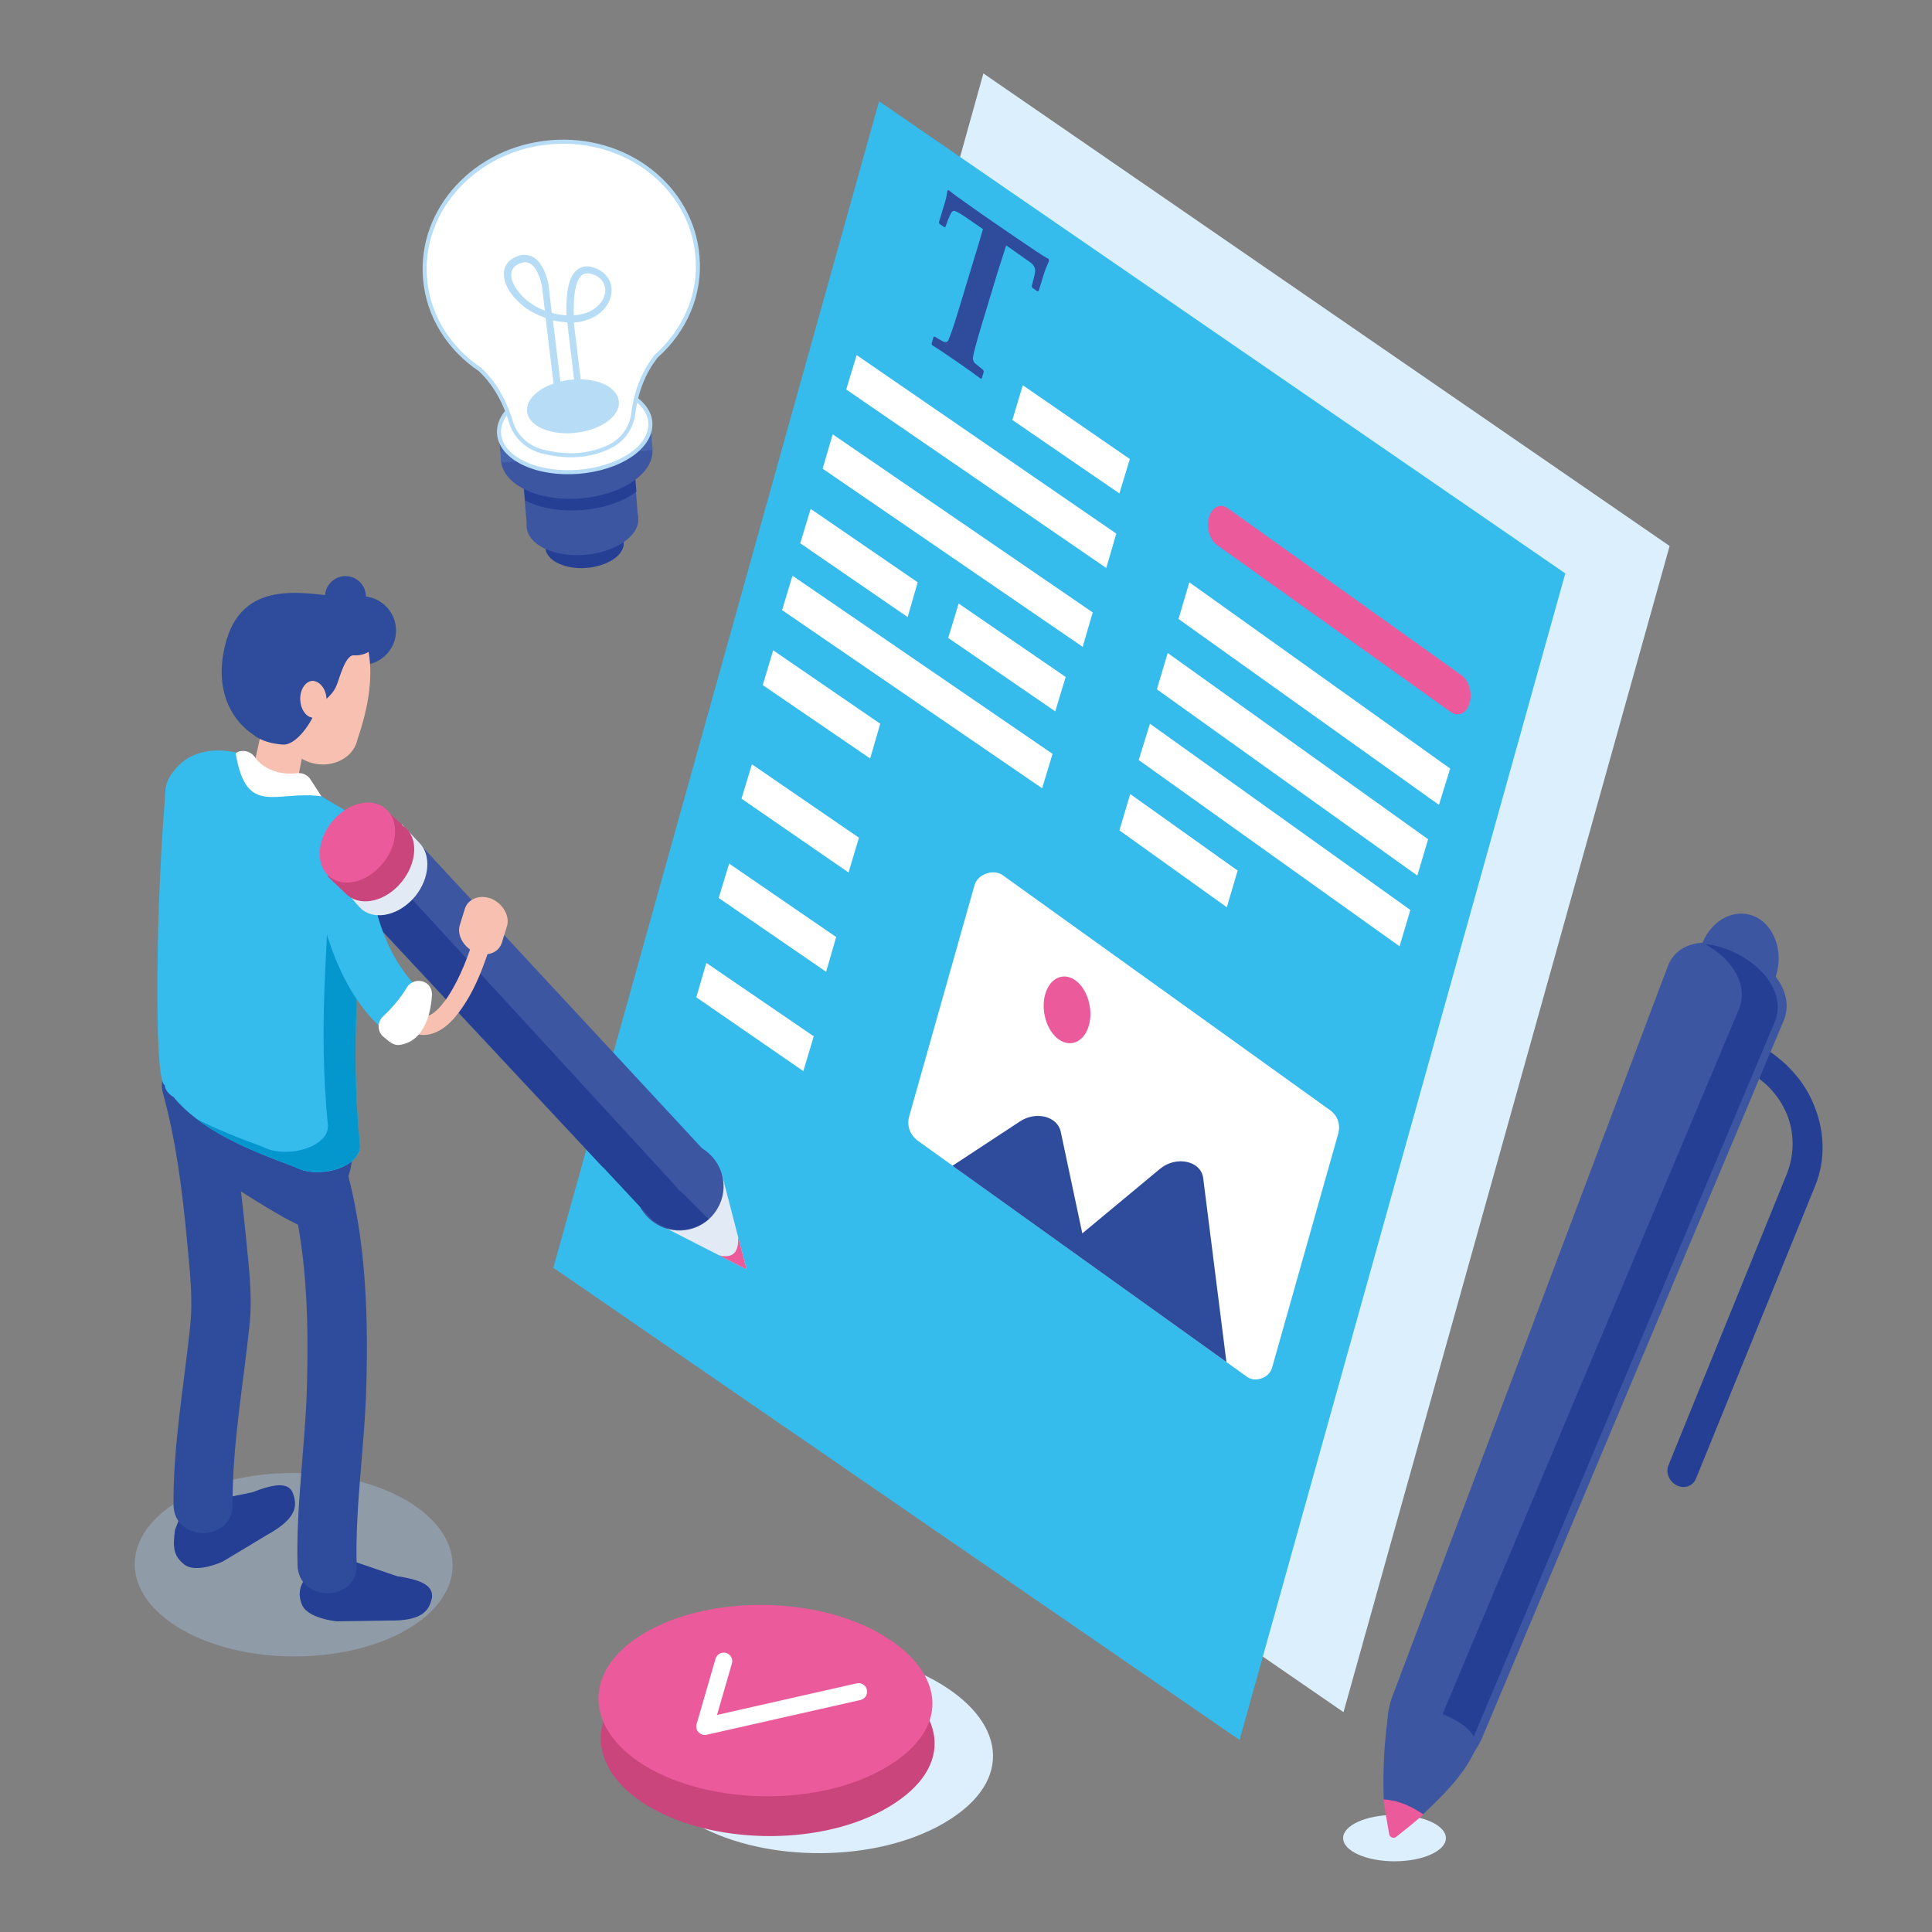 <?xml version="1.0" encoding="utf-8"?>
<!-- Generator: Adobe Illustrator 25.2.3, SVG Export Plug-In . SVG Version: 6.00 Build 0)  -->
<svg version="1.1" id="Calque_1" xmlns="http://www.w3.org/2000/svg" xmlns:xlink="http://www.w3.org/1999/xlink" x="0px" y="0px"
	 viewBox="0 0 500 500" style="enable-background:new 0 0 500 500;" xml:space="preserve">
<rect x="0" y="0" width="500" height="500" fill="#808080" stroke="none"/>
<style type="text/css">
	.st0{fill:#DCEFFC;}
	.st1{fill:#36BBED;}
	.st2{fill:#DDEFFC;}
	.st3{fill:#CA457C;}
	.st4{fill:#EB5A9A;}
	.st5{fill:none;stroke:#FFFFFF;stroke-width:4.416;stroke-linecap:round;stroke-linejoin:round;stroke-miterlimit:10;}
	.st6{opacity:0.4;fill:#A8C4E5;}
	.st7{fill:#243F93;}
	.st8{fill:#2E4C9B;}
	.st9{fill:#37356C;}
	.st10{fill:#F5A884;}
	.st11{fill:#F8C0B0;}
	.st12{fill:#0397CD;}
	.st13{fill:#FFFFFF;}
	.st14{fill:#E2EBF5;}
	.st15{fill:#3D56A2;}
	.st16{fill:#4665AD;}
	.st17{fill:#FFFFFF;stroke:#B6DCF6;stroke-width:1.05;stroke-miterlimit:10;}
	.st18{opacity:0.51;fill:#FFFFFF;}
	.st19{fill:#B6DCF6;}
</style>
<ellipse class="st0" cx="360.9" cy="475.7" rx="13.3" ry="6"/>
<polygon class="st0" points="432.1,141.3 254.5,19 170.2,320.9 347.7,443.1 "/>
<polygon class="st1" points="405.1,148.4 227.5,26.2 143.2,328.1 320.8,450.3 "/>
<g>
	<path class="st2" d="M243.3,435.7c-17.4-10.5-46-10.9-63.8-1.1c-17.8,9.9-18.1,26.4-0.6,36.8c17.4,10.5,45.7,10.9,63.8,1.3
		C262.6,462.1,260.7,446.1,243.3,435.7z"/>
	<path class="st3" d="M228.9,433.4c-16.6-9.9-43.7-10.4-60.6-1c-16.9,9.4-17.1,25-0.6,35c16.6,9.9,43.4,10.4,60.6,1.2
		C247.2,458.4,245.4,443.3,228.9,433.4z"/>
	<path class="st4" d="M228.3,423.1c-16.6-9.9-43.7-10.4-60.6-1c-16.9,9.4-17.1,25-0.6,35c16.6,9.9,43.4,10.4,60.6,1.2
		C246.6,448.1,244.9,433,228.3,423.1z"/>
	<polyline class="st5" points="187.3,429.9 182.4,446.8 222.2,437.8 	"/>
</g>
<g>
	<path class="st6" d="M105.2,421.8c-16,9.2-42.1,9.2-58.2-0.1c-16.1-9.3-16.2-24.3-0.2-33.6c16-9.2,42.1-9.2,58.2,0.1
		C121.1,397.5,121.2,412.6,105.2,421.8z"/>
	<path class="st7" d="M65.3,386.2l-17.6,3.6l-2.4,6.1c-0.6,4.4-0.5,6.7,2.4,9c2.4,1.9,7.4,0.4,10-0.8l11.3-6.8
		c8.4-4.6,7.8-8,6.8-10.9l0,0C74.6,383.4,70.7,384.1,65.3,386.2z"/>
	<path class="st7" d="M102.7,407.9l-17-5.8l-5.1,4.1c-2.7,3.5-3.8,5.5-2.5,9c1.1,2.9,6.2,4.1,9.1,4.4l13.2-0.2
		c9.6,0.2,10.7-3.1,11.4-5.9l0,0C112.2,410.1,108.5,408.8,102.7,407.9z"/>
	<g>
		<g>
			<g>
				<path class="st8" d="M72.9,300.2c6.5,19.2,7.1,39.7,6.5,59.8c-0.5,14.9-2.8,30-2.4,45c0.2,9.8,15.5,9.8,15.3,0
					c-0.4-15.4,2.1-30.8,2.5-46.2c0.6-20.9-0.3-42.7-7.1-62.6C84.4,286.9,69.7,290.9,72.9,300.2L72.9,300.2z"/>
			</g>
		</g>
	</g>
	<path class="st8" d="M42.2,283c3.4,12.4,5,25.3,6.2,38.1c0.7,7.6,1.6,14.8,0.8,22.3c-1.6,15.2-4.4,30.7-4.3,46
		c0.1,9.8,15.3,9.8,15.3,0c-0.1-15.5,2.8-31.2,4.4-46.7c0.8-7.8-0.3-15.4-1-23.1c-1.4-13.6-3-27.4-6.6-40.7
		C54.3,269.5,39.6,273.5,42.2,283L42.2,283z"/>
	<path class="st9" d="M98.9,165.6c0,2.9-2.4,5.3-5.3,5.3s-5.3-2.4-5.3-5.3c0-2.9,2.4-5.3,5.3-5.3S98.9,162.6,98.9,165.6z"/>
	<path class="st8" d="M102.5,163.2c0,4.9-4,8.9-8.9,8.9s-8.9-4-8.9-8.9c0-4.9,4-8.9,8.9-8.9S102.5,158.3,102.5,163.2z"/>
	<path class="st8" d="M94.7,154.4c0,2.9-2.4,5.3-5.3,5.3c-2.9,0-5.3-2.4-5.3-5.3c0-2.9,2.4-5.3,5.3-5.3
		C92.3,149.1,94.7,151.4,94.7,154.4z"/>
	<g>
		<g>
			<path class="st10" d="M53.3,221c2.5,5.1,6.3,9.1,11.9,10.7c6.7,1.9,14.3,1.1,21.1,0.7c6.3-0.4,12.5-0.9,18.8-1.3
				c3-0.2,3-4.8,0-4.7c-9.5,0.5-19.1,1.6-28.7,1.7c-1.6,0-3.2,0-4.9-0.1c-0.7,0-1.3-0.1-2-0.2c0.6,0.1-0.4-0.1-0.6-0.1
				c-0.4-0.1-0.8-0.1-1.1-0.2c-0.6-0.1-1.2-0.3-1.8-0.5c-0.3-0.1-0.6-0.2-0.8-0.3c-0.2-0.1-0.9-0.4-0.4-0.1c-0.5-0.2-1-0.5-1.5-0.8
				c-0.2-0.1-0.5-0.3-0.7-0.4c-0.1-0.1-1-0.7-0.5-0.3c-0.5-0.4-0.9-0.8-1.4-1.3c-0.2-0.3-0.5-0.5-0.7-0.8c-0.1-0.1-0.2-0.2-0.2-0.3
				c-0.4-0.5,0,0.1-0.2-0.2c-0.9-1.3-1.7-2.6-2.4-4C56,215.9,51.9,218.3,53.3,221L53.3,221z"/>
		</g>
	</g>
	<path class="st8" d="M55.5,307L55.5,307c1.3,1.5-4.4-5.8-2.7-4.8c3.6,2.2,23.8,15.9,28,16c5.1,0.1,2.1-4.8,5.9-8.2
		c3.6-3.2,4.4-8.4,4.8-13.2c0.1-1.3,0.2-2.7-0.4-3.9c-0.6-1.3-1.8-2.3-2.9-3.1c-9-6.8-26.6-23.6-39.1-18.2
		C34.6,277.7,49.1,299.8,55.5,307z"/>
	<path class="st1" d="M45,199.5c-2.7,3.4-2.3,5.5-2.2,10.2c0.1,4.6,3.2,8.5,7.6,9.8l45,12.6c0,0,2.6-17.3-6.3-22.5
		c-4.8-2.8-12.2-7.3-18-10.8C62.5,193.6,51.1,191.6,45,199.5z"/>
	<path class="st11" d="M65.5,199l3.8-17l10.3,7l-3.1,15.4C76.2,206.9,64.7,204.7,65.5,199z"/>
	<path class="st11" d="M76.8,157.4c0,0-9-8.8-12,8.5c-2.1,12,3.5,23.7,12.6,30c5.7,4,13.8,1.5,15.1-4.5c2.9-8.5,4.3-16.7,2.6-24.2
		c1.6-7.2-3.8-5.4-12.3-7.3L76.8,157.4z"/>
	<path class="st8" d="M65.4,190c0,0-11.1-6.4-7.2-22.8c4.2-17.8,20.5-13.5,29.9-12.8c4.1,0.3,7.1,0.2,10.6,4.6
		c3.2,4-1.6,11-7.1,10.6c-2.2-0.2-3.7,5.8-4.5,7.8c-1.4,3.4-4.4,4.1-5.8,7.4c-1.3,3.1-4.9,8.1-8.1,7.9C67.6,192.3,65.4,190,65.4,190
		z"/>
	<path class="st1" d="M42.6,280.8c-2.9-1.1-2.2-50.3,0.4-77.5l50.6,24.1c-0.3,23.1-3.2,41.4-0.4,69.6L42.6,280.8z"/>
	<path class="st1" d="M76.3,302c-12.5-4.6-24.4-9.6-31.4-18.1c-3.4-2-3-5.5,1-7.8l0,0c4-2.3,10-2.5,13.5-0.6l31.4,18.1
		c3.4,2,3,5.5-1,7.8l0,0C85.8,303.8,79.8,304,76.3,302z"/>
	<path class="st12" d="M93.6,227.4l-8.3-4c-0.3,22.5-3.1,40.7-0.4,68.3l-0.1,0c0.1,1.6-1.1,3.2-3.3,4.5v0c-4,2.3-10,2.5-13.5,0.6
		c-6-2.2-11.9-4.5-17.1-7.2c6.9,5.3,16,9,25.4,12.4c3.4,2,9.5,1.7,13.5-0.6l0,0c2.2-1.3,3.3-3,3.3-4.5l0.1,0
		C90.4,268.8,93.4,250.6,93.6,227.4z"/>
	<path class="st13" d="M83.2,206.1c-11.6-1.7-19.5,5.6-22.2-11.2h0c1.7-1.1,3.9-0.5,5,1.1c2,2.9,6.2,4.7,10.9,4.1
		c1.4-0.2,2.8,0.5,3.5,1.7L83.2,206.1z"/>
	<path class="st11" d="M84.5,180.9c0.1,2.6-1.3,4.8-3.2,4.9c-0.2,0-0.4,0-0.6-0.1c-1.6-0.3-2.9-2.2-3-4.6c-0.1-2.6,1.3-4.8,3.2-4.9
		C82.8,176.3,84.4,178.3,84.5,180.9z"/>
	<polygon class="st14" points="169.1,316.2 193.2,328.5 186.8,303.8 	"/>
	<path class="st4" d="M186.1,324.9l7.1,3.6L191,320C191.3,324.2,189.6,325.7,186.1,324.9z"/>
	<path class="st15" d="M185,313.8c-3.7,5.1-10.9,6.2-16,2.4c-5.1-3.7-6.2-10.9-2.4-16c3.7-5.1,10.9-6.2,16-2.4
		C187.7,301.6,188.8,308.7,185,313.8z"/>
	<polygon class="st15" points="181.9,297.4 104.8,214.3 90.7,232.2 156,302.1 	"/>
	<path class="st7" d="M176.9,309c-0.8-0.6-1.5-1.2-2-2l0,0l-68.2-74.2l-11.6,4l72.1,77.2l0,0c0.6,0.7,1.3,1.4,2,2
		c4.3,3.2,10.2,2.9,14.2-0.5L176.9,309z"/>
	<path class="st11" d="M120.3,235.2l-1.3,4.2c-0.8,2.6,1,5.8,4,7.1l0,0c3,1.2,6.1,0.1,6.9-2.6l1.3-4.2c0.8-2.6-1-5.8-4-7.1l0,0
		C124.2,231.4,121.1,232.6,120.3,235.2z"/>
	<g>
		<g>
			<path class="st11" d="M87.5,221.3c0.5,6.4,1.1,13,3.2,19.1c2,5.9,5,11.5,7.7,17.1c2,4,4.4,8.6,9,10c4,1.3,7.8-1.2,10.3-4.2
				c5.1-6,7.8-14,10.1-21.4c0.9-2.9-3.6-4.1-4.5-1.2c-1.9,6.2-4.2,12.6-7.9,18c-0.6,0.8-1.1,1.4-1.9,2.3c-0.3,0.3-0.7,0.6-1,0.9
				c-0.1,0.1-0.5,0.4-0.1,0.1c-0.2,0.1-0.4,0.3-0.6,0.4c-0.3,0.2-0.6,0.3-0.9,0.5c0.5-0.3-0.4,0.1-0.6,0.2c-0.1,0-0.7,0.1-0.3,0.1
				c0.4,0-0.1,0-0.2,0c-0.2,0-0.3,0-0.5,0c-0.4,0,0.5,0.1,0,0c-0.3-0.1-0.6-0.2-0.9-0.3c0.6,0.2-0.4-0.2-0.6-0.3
				c-0.1-0.1-0.3-0.2-0.4-0.3c-0.4-0.2,0.2,0.2-0.1-0.1c-0.3-0.3-0.7-0.6-1-0.9c-0.8-0.8-0.9-1-1.6-2.1c-0.6-1-1.2-2-1.7-3.1
				c-2.6-5.2-5.4-10.4-7.3-15.8c-2.2-6.1-2.9-12.6-3.4-19c-0.1-1.3-1-2.3-2.3-2.3C88.6,218.9,87.4,220,87.5,221.3L87.5,221.3z"/>
		</g>
	</g>
	<path class="st1" d="M80.4,221.2c2.8,23.9,10.4,39.2,20.8,46.9c5.5,3,10.6-5.6,8.5-10.9c-10.4-9.3-14.1-23.7-15.1-40.2
		c-1.4-3.3-5.2-5.2-8.9-4.2l0,0C81.9,213.8,79.6,217.5,80.4,221.2z"/>
	<path class="st14" d="M108.6,218.2L108.6,218.2l-4.6-4.9l-2.4,3.2c-2.6,0.6-5.2,2.2-7.2,4.7c-2.2,2.7-3.3,5.9-3.2,8.7l-1.1,1.4
		l2.3,2.8l0.1,0c0.3,0.5,0.8,0.9,1.2,1.3c3.6,2.9,9.8,1.4,13.8-3.5C111.2,227.3,111.6,221.3,108.6,218.2z"/>
	<path class="st3" d="M104.7,214c-0.1-0.1-0.2-0.1-0.3-0.2l0,0l-5-4.7l-3.8,4.6c-1.7,0.8-3.4,2.1-4.8,3.9c-1.4,1.7-2.3,3.5-2.8,5.3
		l-3.2,3.9l4.6,4.4c0.2,0.2,0.4,0.4,0.7,0.6c3.6,2.9,9.8,1.4,13.8-3.5C108,223.3,108.3,216.9,104.7,214z"/>
	<path class="st4" d="M99.1,223.4c-4,4.9-10.1,6.5-13.8,3.5c-3.6-2.9-3.4-9.3,0.6-14.2c4-4.9,10.1-6.5,13.8-3.5
		C103.3,212.2,103.1,218.5,99.1,223.4z"/>
	<path class="st13" d="M111.8,257.4c-0.2,3.8-1.5,11.9-8.2,13c-1,0.2-2-0.2-2.8-0.8l-1.6-1.3c-1.6-1.4-1.6-3.8-0.1-5.2
		c1.9-1.8,4.4-4.5,6.1-7.4c1.1-1.9,3.5-2.4,5.2-1.2l0,0C111.3,255.1,111.8,256.2,111.8,257.4z"/>
</g>
<path class="st4" d="M375.5,184.3L314.9,141c-1.9-1.4-2.8-4.6-2-7.2l0,0c0.8-2.6,2.9-3.6,4.8-2.3l60.6,43.3c1.9,1.4,2.8,4.6,2,7.2
	l0,0C379.6,184.6,377.4,185.6,375.5,184.3z"/>
<polygon class="st13" points="372.4,208.3 305,160.2 307.8,150.7 375.3,198.9 "/>
<polygon class="st13" points="366.8,226.6 299.4,178.4 302.2,169 369.6,217.2 "/>
<polygon class="st13" points="362.2,244.9 294.7,196.7 297.6,187.3 365,235.5 "/>
<polygon class="st13" points="317.5,234.8 289.7,214.9 292.5,205.5 320.3,225.3 "/>
<polygon class="st13" points="286.3,147 219,100.8 221.7,91.9 288.9,138.1 "/>
<polygon class="st13" points="280.2,167.4 212.9,121.3 215.5,112.4 282.8,158.5 "/>
<polygon class="st13" points="269.7,204 202.4,157.9 205.1,149 272.4,195.1 "/>
<polygon class="st13" points="234.9,159.7 207.1,140.6 209.8,131.7 237.5,150.7 "/>
<polygon class="st13" points="219.6,225.8 191.9,206.7 194.6,197.8 222.3,216.8 "/>
<polygon class="st13" points="213.8,251.5 186,232.4 188.7,223.5 216.4,242.5 "/>
<polygon class="st13" points="207.9,277.2 180.2,258.1 182.8,249.2 210.6,268.2 "/>
<polygon class="st13" points="225.2,196.3 197.4,177.3 200.1,168.3 227.8,187.3 "/>
<polygon class="st13" points="273.1,184.1 245.4,165.1 248.1,156.2 275.8,175.2 "/>
<polygon class="st13" points="289.7,127.7 262,108.7 264.7,99.7 292.4,118.8 "/>
<g>
	<g>
		<path class="st8" d="M271.5,67.5c-0.5,1.1-1,2.3-1.4,3.6l-1.3,4.2l-0.3,0.1l-1.3-0.9l-0.2-0.4c0.6-2.2,0.9-3.5,0.9-3.9
			c0-0.8-0.3-1.5-1-2.1c-0.3-0.2-1.5-1.1-3.8-2.7l-2.7-1.9c-0.2,0.6-0.9,2.9-2.2,6.9l-4.3,14.2c-1.2,4-1.9,6.6-2.1,7.9
			c-0.1,0.5,0.1,1,0.4,1.4c0.2,0.2,1,0.8,2.3,1.9l0.1,0.4l-0.5,1.7l-0.3,0.1c-1.3-1-3.4-2.5-6.3-4.5c-2.9-2-5-3.4-6.3-4.2l-0.1-0.4
			l0.5-1.7l0.3-0.1c1.4,0.9,2.2,1.3,2.5,1.4c0.4,0.1,0.8,0,1-0.4c0.5-1.1,1.4-3.6,2.6-7.6l4.3-14.2c1.3-4.1,1.9-6.5,2.1-7l-2.9-2
			c-2.4-1.7-3.9-2.6-4.4-2.7c-0.2-0.1-0.4,0-0.6,0.1c-0.2,0.2-0.5,0.6-0.8,1.4c-0.4,0.8-0.7,1.7-1,2.6l-0.3,0.1l-1.3-0.9l-0.1-0.4
			l1.3-4.3c0.4-1.2,0.7-2.5,0.9-3.9l0.3-0.1c0.8,0.7,3.7,2.8,8.7,6.3l8.3,5.7c4.7,3.2,7.6,5.2,8.9,5.8L271.5,67.5z"/>
	</g>
</g>
<g>
	<path class="st13" d="M322.7,356.3l-85.2-61.1c-2-1.5-2.9-3.9-2.2-6.3l16.9-59.8c0.8-2.9,4.9-4.3,7.3-2.6l84.7,60.8
		c2,1.4,2.8,3.8,2.1,6.2L329.2,354C328.5,356.6,324.8,357.9,322.7,356.3z"/>
	<path class="st8" d="M246.5,301.7l17.5-11.5c4.1-2.7,9.6-1.3,10.5,2.6l5.6,26.4l20.1-16.7c4.2-3.5,10.7-2.1,11.2,2.5l6,47.5
		L246.5,301.7z"/>
	<path class="st4" d="M281.8,265.4c-1.2,4.2-4.7,5.8-7.8,3.6c-3.1-2.2-4.7-7.5-3.5-11.7c1.2-4.2,4.7-5.8,7.8-3.6
		C281.4,255.9,283,261.2,281.8,265.4z"/>
</g>
<g>
	<g>
		<path class="st7" d="M158.8,144.7c-3.8,2.6-10.2,3.1-14.3,1.1c-4.2-2-4.5-5.7-0.7-8.3c3.8-2.6,10.2-3.1,14.3-1.1
			C162.2,138.4,162.6,142.1,158.8,144.7z"/>
		<polygon class="st15" points="165.1,133.8 136.4,136.6 133.8,106 162.7,103.6 		"/>
		<path class="st15" d="M161.4,140.3c-5.4,3.7-14.5,4.5-20.4,1.7c-5.9-2.8-6.3-8.1-1-11.8c5.4-3.7,14.5-4.5,20.4-1.7
			C166.4,131.3,166.8,136.6,161.4,140.3z"/>
		<path class="st7" d="M163.4,111.9c-0.2-0.1-0.4-0.2-0.7-0.3c-8-3.8-20.5-2.8-27.7,2.2c-0.2,0.1-0.3,0.2-0.4,0.3l1.3,15.4
			c0.2,0.1,0.4,0.2,0.6,0.3c8,3.8,20.5,2.8,27.7-2.2c0.2-0.1,0.3-0.2,0.5-0.4L163.4,111.9z"/>
		<path class="st15" d="M163.8,124.6c-7.3,5-19.7,6-27.7,2.2c-8-3.8-8.7-11-1.4-16s19.7-6,27.7-2.2S171.1,119.6,163.8,124.6z"/>
		
			<rect x="129.3" y="110.8" transform="matrix(0.997 -8.162542e-02 8.162542e-02 0.997 -8.846 12.545)" class="st16" width="39.3" height="7.3"/>
		<path class="st17" d="M163.3,117.7c-7.3,5-19.7,6-27.7,2.2c-8-3.8-8.7-11-1.4-16c7.3-5,19.7-6,27.7-2.2S170.5,112.7,163.3,117.7z"
			/>
		<g>
			<path class="st17" d="M180.5,66.3c-1.5-17.9-18.4-31.1-37.9-29.5c-19.5,1.6-34.1,17.4-32.6,35.3c0.8,9.8,6.3,18.2,14.2,23.5
				c4.5,4.2,6.8,9.5,8,13.5c1.1,3.8,4.2,6.7,8,7.7c6.2,1.6,12.1,1.4,17.5-1.2c3.4-1.6,5.8-4.9,6.2-8.7c0.5-3.8,1.8-9.3,5.6-14.3
				c0.1-0.1,0.2-0.3,0.3-0.4C177.2,85.6,181.4,76.3,180.5,66.3z"/>
		</g>
		<path class="st18" d="M137.4,62c0.5,6.4-3.3,13.2-8.6,15.3c-5.3,2.1-10-1.4-10.5-7.7c-0.5-6.4,3.3-13.2,8.6-15.3
			C132.2,52.2,136.9,55.7,137.4,62z"/>
	</g>
</g>
<g>
	<g>
		<path class="st7" d="M433.9,384.4L433.9,384.4c-1.9-1-2.9-3.3-2.1-5.2l30.6-75.3c1.8-4.5,2.1-9.7,0.4-14.6
			c-1.9-5.3-5.8-9.6-10.7-12.1l-24.7-12.3l2.8-6.9l24,11.9c6.5,3.3,12.1,8.7,15,15.5c3.1,7.1,3.3,14.7,0.6,21.4l-30.9,75.9
			C438.1,384.6,435.9,385.4,433.9,384.4z"/>
	</g>
	<path class="st15" d="M440.6,244c0,0.1-0.1,0.2-0.1,0.2l0,0l-9.3,22.6c-2.6,6.3-0.5,13.6,4.6,16.3c5.2,2.7,11.4-0.2,14-6.6
		l9.3-22.6l0,0c0-0.1,0.1-0.1,0.1-0.2c2.6-6.3,0.5-13.6-4.6-16.3C449.4,234.8,443.2,237.7,440.6,244z"/>
	<path class="st15" d="M461.8,263.7l-77.7,184.8c-3.2,8.1-8.8,12.5-17.1,8.4l0,0c-8.2-4.1-9.5-10.8-6.3-18.8l70.8-187.7
		C436.6,235.6,466.9,248.9,461.8,263.7z"/>
	<path class="st7" d="M441.3,244.3c6.4,3.6,11.2,9.9,8.9,16.5l-77.7,184.8c-2.3,5.7-5.7,9.6-10.5,9.9c0.8,0.6,1.6,1.1,2.6,1.6
		c8.3,4.1,13.9-0.3,17.1-8.4L459.5,264C462.8,254.4,451.3,245.4,441.3,244.3z"/>
	<path class="st15" d="M360.1,439.8c0,0-2.5,9.3-2,25.8c0.1,3.1,7.7,6.3,9.8,4.3c5.4-5.1,10.5-10.1,13.5-16.2
		C385.9,444.3,360.1,439.8,360.1,439.8z"/>
	<path class="st4" d="M358,465.7l0.7,4.2l0.8,4.7c0.1,0.9,1.2,1.3,1.8,0.8l3.4-2.7l3.7-3.1C364.2,466.7,360.7,465.8,358,465.7z"/>
</g>
<g>
	<path class="st19" d="M157.3,109c-4.3,3.2-11.8,4.1-16.8,2c-5-2.1-5.5-6.5-1.2-9.7c4.3-3.2,11.8-4.1,16.8-2
		C161,101.5,161.6,105.8,157.3,109z"/>
	<g>
		<path class="st19" d="M150.6,107.5c-0.5,0.1-0.9-0.3-1-0.8l-2.8-23.3c-0.1,0-0.2,0-0.3,0c-1.1-0.1-2.3-0.2-3.4-0.5l2.7,22.2
			c0.1,0.5-0.3,0.9-0.8,1c-0.5,0.1-0.9-0.3-1-0.8l-2.8-23c-1.9-0.7-3.8-1.6-5.4-2.8c-2.7-2.1-4.7-4.6-5.2-7.1
			c-0.6-2.4,0.2-4.4,2.1-5.5c1.8-1.1,3.5-1.2,5-0.5c3.4,1.6,4.3,7.4,4.3,7.7c0,0,0,0,0,0l0.8,6.9c1.2,0.3,2.4,0.5,3.7,0.6
			c0,0,0.1,0,0.1,0c-0.2-6.3,0.7-10.2,2.8-11.8c1.1-0.9,2.5-1.1,4.1-0.6c3.3,1,5.2,3.7,4.7,6.9c-0.5,3.2-3.4,6.6-8.9,7.3
			c-0.3,0-0.5,0.1-0.8,0.1l2.8,23.1C151.5,107,151.1,107.5,150.6,107.5z M148.5,81.6c5-0.3,7.7-3.2,8.1-5.8c0.3-2.3-1-4.2-3.5-4.9
			c-1-0.3-1.9-0.2-2.5,0.3C149.5,72.1,148.3,74.6,148.5,81.6z M135.5,67.9c-0.6,0.1-1.2,0.3-1.8,0.7c-1.5,0.9-1.5,2.4-1.3,3.5
			c0.7,2.8,3.8,6.5,8.6,8.3l-0.7-6c-0.2-1.4-1.2-5.3-3.3-6.3C136.5,67.9,136,67.8,135.5,67.9z"/>
	</g>
</g>
</svg>

